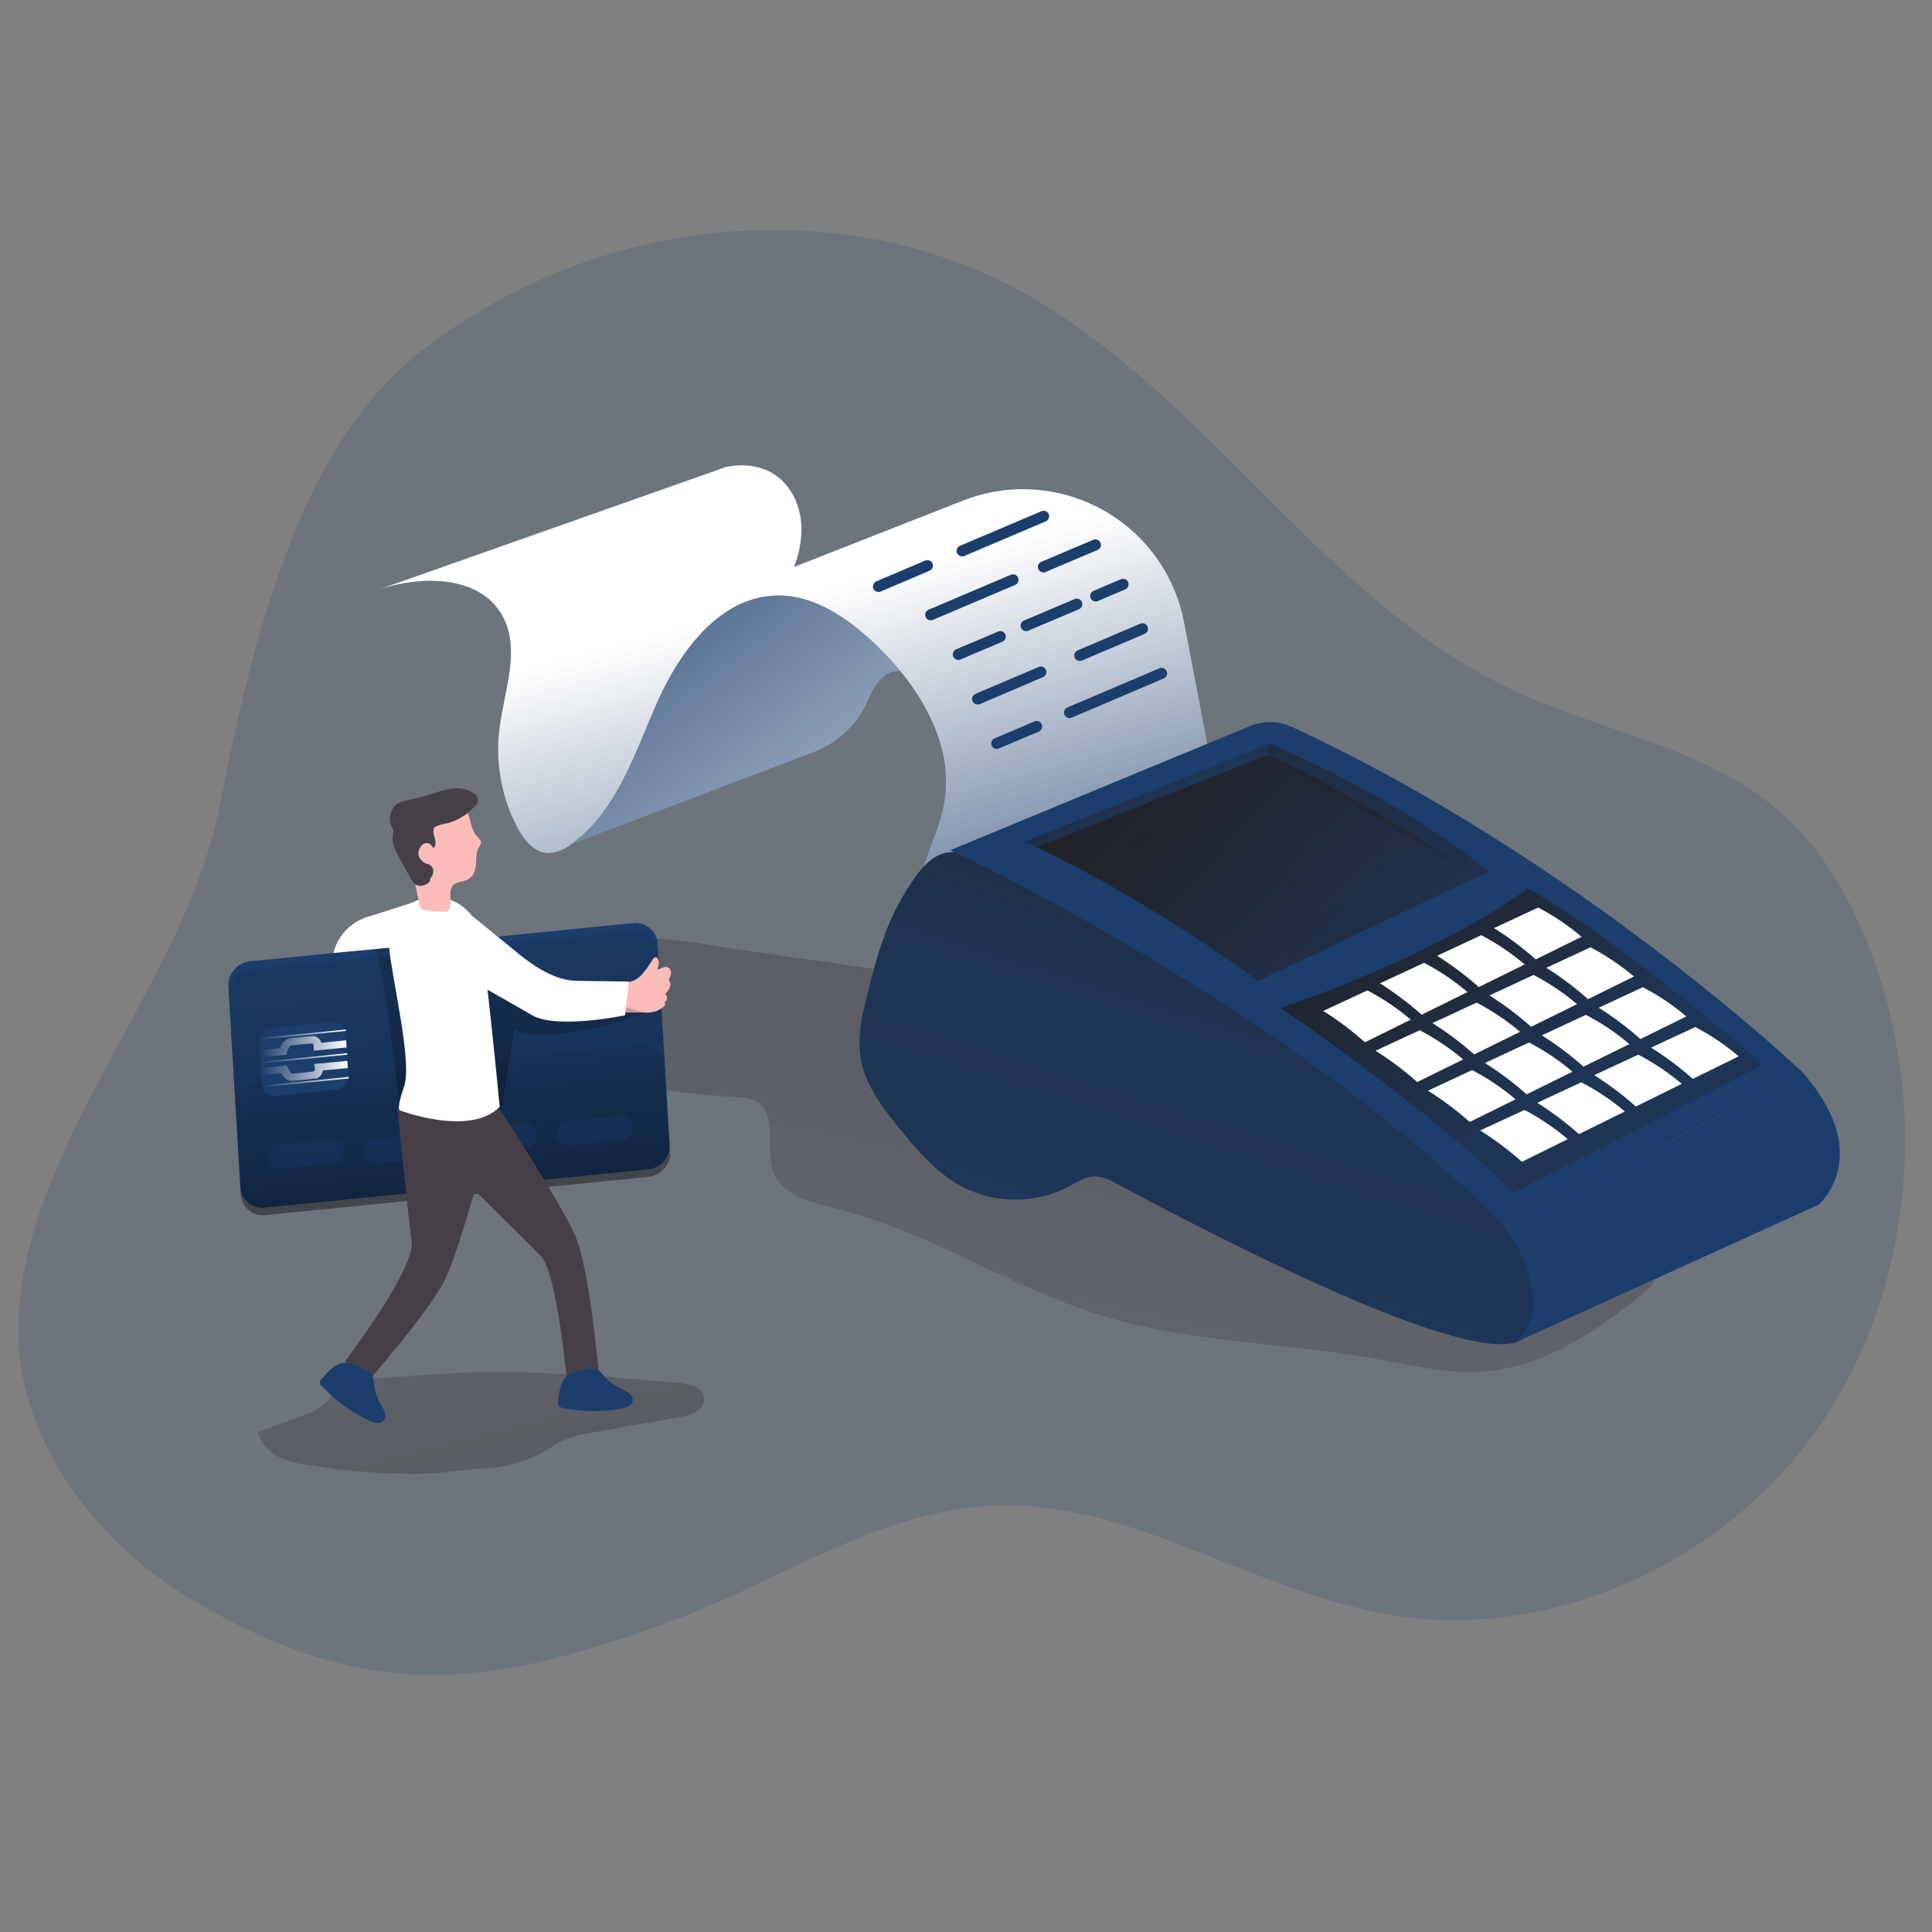 <svg transform="scale(1)" id="_0558_transaction" xmlns="http://www.w3.org/2000/svg" xmlns:xlink="http://www.w3.org/1999/xlink" viewBox="0 0 500 500" class="show_show__wrapper__graphic__5Waiy "><rect x="0" y="0" width="500" height="500" fill="#808080" stroke="none"/><title>React</title><defs><style>.cls-1{fill:url(#linear-gradient-10);}.cls-1,.cls-2,.cls-3{opacity:.58;}.cls-1,.cls-2,.cls-3,.cls-4,.cls-5,.cls-6,.cls-7,.cls-8,.cls-9,.cls-10,.cls-11,.cls-12,.cls-13,.cls-14,.cls-15,.cls-16,.cls-17,.cls-18,.cls-19,.cls-20,.cls-21,.cls-22,.cls-23{stroke-width:0px;}.cls-1,.cls-2,.cls-3,.cls-5,.cls-11{isolation:isolate;}.cls-2{fill:url(#linear-gradient-11);}.cls-3{fill:url(#linear-gradient-12);}.cls-4{fill:url(#linear-gradient);}.cls-5{opacity:.18;}.cls-5,.cls-11,.cls-23{fill:#1c3e6c;}.cls-6{fill:url(#linear-gradient-13);}.cls-7{fill:url(#linear-gradient-17);}.cls-8{fill:url(#linear-gradient-16);}.cls-9{fill:url(#linear-gradient-15);}.cls-10{fill:url(#linear-gradient-14);}.cls-11{opacity:.32;}.cls-12{fill:url(#linear-gradient-4);}.cls-13{fill:url(#linear-gradient-2);}.cls-14{fill:url(#linear-gradient-3);}.cls-15{fill:url(#linear-gradient-8);}.cls-16{fill:url(#linear-gradient-9);}.cls-17{fill:url(#linear-gradient-7);}.cls-18{fill:url(#linear-gradient-5);}.cls-19{fill:url(#linear-gradient-6);}.cls-20{fill:#473f47;}.cls-21{fill:#fff;}.cls-22{fill:#fcbdba;}</style><linearGradient id="linear-gradient" x1="-949.7" y1="3237.39" x2="-1054.81" y2="2769.81" gradientTransform="translate(1268.68 3319.36) scale(1 -1)" gradientUnits="userSpaceOnUse"><stop offset="0" stop-color="#231f20"></stop><stop offset=".13" stop-color="#231f20" stop-opacity=".69"></stop><stop offset=".25" stop-color="#231f20" stop-opacity=".32"></stop><stop offset="1" stop-color="#231f20" stop-opacity="0"></stop></linearGradient><linearGradient id="linear-gradient-2" x1="-1131.9" y1="3199.79" x2="-887.85" y2="2884.85" gradientTransform="translate(1268.68 3319.36) scale(1 -1)" gradientUnits="userSpaceOnUse"><stop offset="0" stop-color="#fff" stop-opacity="0"></stop><stop offset=".54" stop-color="#fff"></stop></linearGradient><linearGradient id="linear-gradient-3" x1="-1031.44" y1="3030.64" x2="-1097.89" y2="3277.11" xlink:href="#linear-gradient-2"></linearGradient><linearGradient id="linear-gradient-4" x1="-741.16" y1="3175.41" x2="-903.07" y2="2664.33" gradientTransform="translate(1100.79 3319.36) scale(1 -1)" xlink:href="#linear-gradient"></linearGradient><linearGradient id="linear-gradient-5" x1="-756.07" y1="3110.49" x2="-525.71" y2="2831.79" gradientTransform="translate(1100.79 3319.36) scale(1 -1)" xlink:href="#linear-gradient"></linearGradient><linearGradient id="linear-gradient-6" x1="-820.37" y1="3159.72" x2="-706.4" y2="3001.85" gradientTransform="translate(1100.79 3319.36) scale(1 -1)" xlink:href="#linear-gradient"></linearGradient><linearGradient id="linear-gradient-7" x1="-725.34" y1="3145.58" x2="-790.59" y2="3021.14" gradientTransform="translate(1100.79 3319.36) scale(1 -1)" xlink:href="#linear-gradient"></linearGradient><linearGradient id="linear-gradient-8" x1="-834.73" y1="3151.23" x2="-489.19" y2="2831.05" gradientTransform="translate(1100.79 3319.36) scale(1 -1)" xlink:href="#linear-gradient"></linearGradient><linearGradient id="linear-gradient-9" x1="-1398.32" y1="2603.86" x2="-1481.56" y2="2835.84" gradientTransform="translate(1286.28 3192.48) rotate(5.61) scale(1 -1)" xlink:href="#linear-gradient"></linearGradient><linearGradient id="linear-gradient-10" x1="5313.57" y1="-1527.14" x2="5457.05" y2="-1568.88" gradientTransform="translate(418.9 5871.3) rotate(-75.28) scale(1.02 1.11) skewX(6.41)" gradientUnits="userSpaceOnUse"><stop offset="0" stop-color="#000"></stop><stop offset=".13" stop-color="#000" stop-opacity=".69"></stop><stop offset="1" stop-color="#000" stop-opacity="0"></stop></linearGradient><linearGradient id="linear-gradient-11" x1="5287.03" y1="-1517.72" x2="5415.89" y2="-1557.9" xlink:href="#linear-gradient-10"></linearGradient><linearGradient id="linear-gradient-12" x1="-1129.05" y1="2936.57" x2="-1141.54" y2="3143.97" gradientTransform="translate(1268.68 3319.36) scale(1 -1)" xlink:href="#linear-gradient-10"></linearGradient><linearGradient id="linear-gradient-13" x1="67.53" y1="277.14" x2="90" y2="277.14" gradientUnits="userSpaceOnUse"><stop offset="0" stop-color="#fff" stop-opacity="0"></stop><stop offset="1" stop-color="#fff"></stop></linearGradient><linearGradient id="linear-gradient-14" x1="67.33" y1="270.89" x2="89.69" y2="270.89" xlink:href="#linear-gradient-13"></linearGradient><linearGradient id="linear-gradient-15" x1="67.45" y1="273.88" x2="89.88" y2="273.88" xlink:href="#linear-gradient-13"></linearGradient><linearGradient id="linear-gradient-16" x1="67.82" y1="280.02" x2="90.25" y2="280.02" xlink:href="#linear-gradient-13"></linearGradient><linearGradient id="linear-gradient-17" x1="67.08" y1="267.74" x2="89.5" y2="267.74" xlink:href="#linear-gradient-13"></linearGradient></defs><g id="background"><path class="cls-5" d="M5.16,351.72c.49,4.05,1.36,8.05,2.59,11.95,6.65,21.15,23.37,39.52,42.91,50.93,22.68,13.24,41.77,18.87,61.35,18.87,9.97-.1,19.9-1.38,29.57-3.82,1.29-.3,2.59-.63,3.88-.97,3.26-.86,6.59-1.82,9.99-2.87l4.13-1.29,2.1-.7c2.81-.95,5.66-1.94,8.58-3l4.43-1.63c14.32-5.35,28.1-12.8,42.18-18.9,12.95-5.62,26.21-10.08,40.3-10.65,35.48-1.44,67.11,22.14,102.11,28.18,42.03,7.25,86.73-13.27,111.24-48.21,1.22-1.73,2.38-3.49,3.48-5.28.34-.53.66-1.07.98-1.61.87-1.44,1.7-2.87,2.49-4.34.36-.66.71-1.29,1.06-2.01s.75-1.46,1.11-2.2l.09-.18c.38-.74.72-1.48,1.07-2.23h0c3.24-6.97,5.84-14.23,7.77-21.67,7.08-27.35,5.68-56.2-4.01-82.73-.86-2.37-1.81-4.72-2.83-7.03-5-11.47-11.82-22.2-21.23-30.37-19-16.52-45.55-20.48-68.39-31.07-11.01-5.24-21.36-11.75-30.84-19.42-33.27-26.37-59.55-63.43-97.02-84.05-16.05-8.71-33.75-13.96-51.96-15.4-30.56-2.52-61.15,4.54-87.51,20.19-17.07,10.14-33.07,21.98-46.91,53.64-7.65,17.5-14.63,41.05-20.79,73.79-.72,3.79-1.64,7.54-2.76,11.24-8.19,27.31-26.24,53.27-38.19,80.05-6.07,13.62-10.55,27.46-11.35,41.79-.2,3.67-.07,7.35.39,11Z"></path></g><g id="edc"><path class="cls-4" d="M186.71,245.02c-4.75-.77-9.51-1.54-14.3-1.89-21.12-1.42-41.97,5.42-58.15,19.08-.8.53-1.36,1.35-1.56,2.29-.11,1.54,1.6,2.53,3.05,3.09,23.99,9.31,49.28,14.84,74.97,16.39,1.71-.02,3.4.33,4.96,1.03,5.86,3.23,2.05,12.5,4.59,18.71,2.37,5.72,9.56,7.47,15.65,8.94,24.32,5.94,45.67,20.65,69.65,27.94,22.73,6.92,46.93,6.91,70.33,11.06,9.45,1.67,18.97,4.05,28.54,3.26,15.73-1.29,29.45-10.83,41.62-20.88.97-.65,1.7-1.58,2.1-2.67.47-1.97-1.24-3.73-2.86-5.01-17.16-13.79-37.19-23.64-56.93-33.4-8.47-4.18-17.04-8.4-26.26-10.47-8.95-2.02-18.31-1.96-27.18-4.29-9.15-2.4-17.44-7.22-26.06-11.1-32.01-14.35-67.93-16.52-102.16-22.07Z"></path><path class="cls-23" d="M141.7,220.86l69.03-26.26c6.44-2.52,11.58-7.56,14.2-13.96,1.62-3.8,4.16-7.22,8.05-6.89,8.48.7-6.02-32.73-6.02-32.73l-44.34,14.5-40.92,65.34Z"></path><path class="cls-13" d="M141.7,220.86l69.03-26.26c6.44-2.52,11.58-7.56,14.2-13.96,1.62-3.8,4.16-7.22,8.05-6.89,8.48.7-6.02-32.73-6.02-32.73l-44.34,14.5-40.92,65.34Z"></path><path class="cls-23" d="M237.52,232.03c.46-8.34,5.29-15.82,6.79-24.03,2.86-15.58-6.69-30.9-18.25-41.72-6.97-6.54-15.58-12.39-25.13-12.16-14.53.34-24.86,14.19-30.77,27.48-5.91,13.29-10.46,28.32-22.24,36.83-1.74,1.48-3.94,2.32-6.22,2.37-3.56-.2-6.12-3.45-7.8-6.59-4.06-7.75-5.7-16.54-4.71-25.23,1.19-10.01,5.72-20.88.79-29.69-6.01-10.67-21.58-10.47-33.11-6.32l91.03-32.13s10.17-2.72,16.12,5.36c6.71,9.13,1.43,20.53,1.43,20.53l43.7-17.16c21.81-8.62,46.48,2.07,55.11,23.89.91,2.3,1.61,4.67,2.11,7.1,0,.39.16.77.23,1.17l7.47,39.35v8.58l-76.54,22.39Z"></path><path class="cls-14" d="M237.52,232.03c.46-8.34,5.29-15.82,6.79-24.03,2.86-15.58-6.69-30.9-18.25-41.72-6.97-6.54-15.58-12.39-25.13-12.16-14.53.34-24.86,14.19-30.77,27.48-5.91,13.29-10.46,28.32-22.24,36.83-1.74,1.48-3.94,2.32-6.22,2.37-3.56-.2-6.12-3.45-7.8-6.59-4.06-7.75-5.7-16.54-4.71-25.23,1.19-10.01,5.72-20.88.79-29.69-6.01-10.67-21.58-10.47-33.11-6.32l91.03-32.13s10.17-2.72,16.12,5.36c6.71,9.13,1.43,20.53,1.43,20.53l43.7-17.16c21.81-8.62,46.48,2.07,55.11,23.89.91,2.3,1.61,4.67,2.11,7.1,0,.39.16.77.23,1.17l7.47,39.35v8.58l-76.54,22.39Z"></path><path class="cls-23" d="M223.75,260.41c-1.15,4.19-1.53,8.55-1.12,12.87,1.02,7.15,5.61,13.19,10.16,18.78,4.55,5.59,9.56,11.44,16.03,14.96,8.73,4.59,19.15,4.59,27.88,0,2.1-1.13,4.19-2.56,6.58-2.6,1.98.14,3.9.77,5.58,1.85,26.82,14.3,100.43,52.8,106.76,38.42,4.96-11.24-1.93-20.34-5.99-27.18-.69-1.16-1.43-2.33-2.19-3.5-22.39-33.9-80.87-72.79-133.94-91.39-4.29-1.53-6.64-3.16-10.74-1.2-3.75,1.79-6.97,6.99-9.01,10.41-4.81,7.97-7.24,17.16-9.41,26.18-.26.76-.39,1.59-.59,2.4Z"></path><path class="cls-12" d="M223.75,260.41c-1.15,4.19-1.53,8.55-1.12,12.87,1.02,7.15,5.61,13.19,10.16,18.78,4.55,5.59,9.56,11.44,16.03,14.96,8.73,4.59,19.15,4.59,27.88,0,2.1-1.13,4.19-2.56,6.58-2.6,1.98.14,3.9.77,5.58,1.85,26.82,14.3,100.43,52.8,106.76,38.42,4.96-11.24-1.93-20.34-5.99-27.18-.69-1.16-1.43-2.33-2.19-3.5-22.39-33.9-80.87-72.79-133.94-91.39-4.29-1.53-6.64-3.16-10.74-1.2-3.75,1.79-6.97,6.99-9.01,10.41-4.81,7.97-7.24,17.16-9.41,26.18-.26.76-.39,1.59-.59,2.4Z"></path><path class="cls-23" d="M245.92,220.04h0c.67.31,87.01,40.28,143.7,97.42l.79-.4,76.14-39.52s-57.95-55.08-132.33-89.47c-3.41-1.52-7.29-1.58-10.74-.16l-76.08,31.51-1.47.62Z"></path><path class="cls-18" d="M395.24,230.04c10.54,4.82,40.64,27.46,60.95,45.57l-64.51,33.06c-13.77-14.3-45.27-37.79-60.22-47.73,27.18-9.6,49.38-20.43,63.78-30.9Z"></path><path class="cls-21" d="M398.07,234.87c4.02,2.1,7.79,4.63,11.24,7.57l-11.87,5.85c-3.37-2.99-6.97-5.7-10.79-8.1l11.41-5.32Z"></path><path class="cls-21" d="M383.34,242.03c4.02,2.09,7.79,4.63,11.24,7.57l-11.87,5.85c-3.37-2.99-6.97-5.7-10.79-8.1l11.41-5.32Z"></path><path class="cls-21" d="M368.55,249.18c4.02,2.09,7.79,4.63,11.24,7.57l-11.87,5.85c-3.37-2.99-6.98-5.7-10.79-8.11l11.41-5.31Z"></path><path class="cls-21" d="M353.87,256.33c4.02,2.09,7.79,4.62,11.24,7.55l-11.87,5.86c-3.37-2.99-6.97-5.71-10.79-8.11l11.41-5.31Z"></path><path class="cls-21" d="M411.63,245.17c4.01,2.1,7.78,4.63,11.24,7.55l-11.89,5.86c-3.36-3-6.97-5.71-10.79-8.11l11.43-5.31Z"></path><path class="cls-21" d="M396.9,252.32c4.01,2.1,7.78,4.63,11.24,7.55l-11.89,5.86c-3.36-3-6.97-5.71-10.79-8.11l11.43-5.31Z"></path><path class="cls-21" d="M382.16,259.48c4.01,2.1,7.78,4.63,11.24,7.55l-11.89,5.85c-3.37-2.99-6.98-5.7-10.79-8.1l11.43-5.31Z"></path><path class="cls-21" d="M367.43,266.63c4.01,2.1,7.78,4.63,11.24,7.55l-11.89,5.85c-3.37-2.99-6.98-5.7-10.79-8.1l11.43-5.31Z"></path><path class="cls-21" d="M425.17,255.5c4.02,2.08,7.79,4.62,11.24,7.55l-11.87,5.85c-3.37-2.99-6.98-5.7-10.79-8.1l11.41-5.31Z"></path><path class="cls-21" d="M410.44,262.65c4.02,2.08,7.79,4.62,11.24,7.55l-11.87,5.85c-3.37-2.99-6.97-5.7-10.79-8.1l11.41-5.31Z"></path><path class="cls-21" d="M395.72,269.79c4.02,2.1,7.79,4.63,11.24,7.57l-11.87,5.85c-3.37-2.99-6.97-5.7-10.79-8.1l11.41-5.32Z"></path><path class="cls-21" d="M380.98,276.94c4.02,2.09,7.79,4.63,11.24,7.57l-11.87,5.85c-3.37-2.99-6.97-5.7-10.79-8.1l11.41-5.32Z"></path><path class="cls-21" d="M438.73,265.8c4.02,2.1,7.79,4.63,11.24,7.57l-11.87,5.85c-3.37-2.99-6.98-5.7-10.8-8.1l11.43-5.32Z"></path><path class="cls-21" d="M424,272.95c4.01,2.1,7.78,4.63,11.24,7.55l-11.87,5.86c-3.37-3-6.98-5.71-10.8-8.11l11.43-5.31Z"></path><path class="cls-21" d="M409.27,280.1c4.01,2.1,7.78,4.63,11.24,7.55l-11.87,5.86c-3.37-2.99-6.98-5.71-10.8-8.11l11.43-5.31Z"></path><path class="cls-21" d="M394.54,287.26c4,2.1,7.76,4.63,11.2,7.55l-11.87,5.86c-3.37-2.99-6.98-5.71-10.8-8.11l11.47-5.31Z"></path><path class="cls-19" d="M265.1,217.84l3.19,1.43c19.07,8.91,40.94,22.59,57.33,34.54l56.83-26.96,2.86-1.34c-15.92-12.49-37.98-24.8-56.61-33.13l-63.6,25.46Z"></path><path class="cls-17" d="M328.68,192.41l-.7,3.02,54.47,31.47,2.86-1.34c-17.16-14.19-36.26-24.02-56.63-33.14Z"></path><path class="cls-15" d="M268.29,219.3c19.07,8.91,40.94,22.59,57.33,34.54l56.83-26.96c-17.16-11.69-38.33-24.4-54.47-31.47l-59.69,23.89Z"></path><path class="cls-23" d="M391.3,347.83l79.34-36.05s14.79-12.5-4.09-34.24l-76.93,39.92s14.96,21.71,1.67,30.37Z"></path><path class="cls-23" d="M276.8,185.84c-.79,0-1.44-.63-1.44-1.42,0-.58.34-1.1.87-1.33l23.89-10.16c.74-.28,1.56.09,1.84.83.26.7-.05,1.48-.73,1.8l-23.87,10.16c-.18.07-.37.11-.56.11Z"></path><path class="cls-23" d="M257.99,193.84c-.79,0-1.44-.63-1.44-1.42,0-.58.34-1.1.87-1.33l10.31-4.39c.73-.31,1.57.03,1.87.76.31.73-.03,1.57-.76,1.87l-10.3,4.35c-.17.09-.36.14-.56.16Z"></path><path class="cls-23" d="M279.45,171.06c-.79,0-1.43-.64-1.43-1.43,0-.57.34-1.09.87-1.31l16.23-6.91c.73-.31,1.57.02,1.88.75.31.73-.02,1.57-.75,1.88h0l-16.25,6.91c-.18.07-.37.11-.56.11Z"></path><path class="cls-23" d="M253,182.31c-.79,0-1.43-.64-1.43-1.43,0-.57.34-1.09.87-1.31l16.42-6.98c.74-.28,1.56.09,1.84.83.26.7-.05,1.48-.73,1.8l-16.42,7.02c-.18.06-.37.09-.56.07Z"></path><path class="cls-23" d="M283.55,155.67c-.79,0-1.43-.64-1.43-1.43,0-.57.34-1.09.87-1.31l7.15-3.05c.74-.28,1.56.09,1.84.83.26.7-.05,1.48-.73,1.8l-7.15,3.05c-.18.07-.37.11-.56.11Z"></path><path class="cls-23" d="M265.56,163.34c-.79,0-1.43-.64-1.43-1.43,0-.57.34-1.09.87-1.31l13.17-5.59c.74-.28,1.56.09,1.84.83.26.7-.05,1.48-.73,1.8l-13.17,5.59c-.18.08-.37.12-.56.11Z"></path><path class="cls-23" d="M248.02,170.79c-.57,0-1.09-.34-1.32-.86-.32-.72.01-1.57.74-1.88,0,0,0,0,0,0l10.93-4.63c.74-.28,1.56.09,1.84.83.26.7-.05,1.48-.73,1.8l-10.91,4.63c-.18.08-.37.12-.56.11Z"></path><path class="cls-23" d="M270.03,148.14c-.79,0-1.43-.64-1.43-1.43,0-.57.34-1.09.87-1.31l13.52-5.72c.74-.28,1.56.09,1.84.83.26.7-.05,1.48-.73,1.8l-13.52,5.72c-.18.08-.37.12-.56.11Z"></path><path class="cls-23" d="M240.87,160.54c-.57,0-1.09-.34-1.32-.86-.32-.72.01-1.57.74-1.88,0,0,0,0,0,0l21.36-9.07c.74-.28,1.56.09,1.84.83.26.7-.05,1.48-.73,1.8l-21.34,9.07c-.18.08-.37.12-.56.11Z"></path><path class="cls-23" d="M249.01,143.99c-.57,0-1.09-.34-1.32-.86-.31-.72.02-1.57.74-1.88,0,0,.01,0,.02,0l21.03-8.93c.71-.34,1.57-.03,1.9.69.34.71.03,1.57-.69,1.9-.03.02-.07.03-.1.04l-21.01,8.93c-.18.08-.38.12-.57.11Z"></path><path class="cls-23" d="M227.35,153.21c-.79,0-1.44-.63-1.44-1.42,0-.58.34-1.1.87-1.33l12.67-5.39c.73-.31,1.57.02,1.88.75.31.73-.02,1.57-.75,1.88l-12.67,5.39c-.18.07-.37.11-.56.11Z"></path></g><g id="character"><path class="cls-16" d="M175.44,357.83c2.93.23,6.75,1.33,6.79,4.29.04,2.96-3.45,4.11-6.22,4.61l-22.27,3.93c-2.6.35-5.14,1.01-7.58,1.96-2.29,1.02-4.29,2.52-6.52,3.7-4.5,2.28-9.45,3.55-14.49,3.7-4.68.24-9.38,1.12-14.13,1.34-10.54.28-21.08-.48-31.47-2.27-2.97-.24-5.85-1.12-8.44-2.59-2.11-1.35-3.67-3.42-4.38-5.82l11.63-4.36c2.4-.69,4.6-1.95,6.39-3.69.67-.76,1.19-1.66,1.86-2.42,2.53-2.86,6.72-3.26,10.5-3.5,13.05-.84,25.75-2.09,38.79-1.57,13.05.51,26.33,1.6,39.54,2.69Z"></path><path class="cls-23" d="M62.23,307.55l-3.15-52.58c.04-3.33,2.66-6.05,5.98-6.22l98.45-9.83c3.11-.54,6.07,1.55,6.61,4.67.02.09.03.19.04.28l3.16,52.6c-.04,3.32-2.66,6.04-5.98,6.21l-98.47,9.83c-3.11.54-6.07-1.55-6.61-4.67-.02-.09-.03-.19-.04-.28Z"></path><path class="cls-1" d="M170.28,245.79l3.16,52.6c.04.37.04.74,0,1.12-.63,2.82-3.04,4.89-5.92,5.09l-98.5,9.83c-3.11.56-6.08-1.51-6.64-4.62-.02-.08-.03-.17-.04-.25h0l-1.43-24.09-1.7-28.49c.04-3.32,2.65-6.04,5.96-6.22l98.45-9.86c3.49-.39,6.47,1.82,6.65,4.91Z"></path><path class="cls-22" d="M168.59,248.79c.16-.23.33-.47.51-.7s.34-.41.6-.39c.1.02.2.07.29.13.39.37.58.9.53,1.43,0,.56-.23,1.09-.31,1.64l1.32-.47c.29-.14.61-.2.93-.2.71.11,1.22.72,1.22,1.43-.02.69-.25,1.36-.67,1.9.51.51.66,1.29.36,1.95-.28.65-.7,1.23-1.23,1.7.56.48.62,1.32.14,1.88-.01.01-.02.03-.04.04-.08.07-.15.15-.2.24,0,.16,0,.31.09.46s-.27.64-.56.86c-.44.35-.92.64-1.43.89-1.05.39-2.16.55-3.28.47h-5.64c-.57.1-1.15-.1-1.54-.51-.15-.27-.21-.58-.19-.89.05-.97.29-1.92.72-2.79.24-.9.58-1.76,1.03-2.57.24-.35.54-.66.87-.92.46-.19.94-.33,1.43-.41,1.3-.48,2.42-1.37,3.19-2.53.73-.77,1.26-1.73,1.87-2.63Z"></path><path class="cls-2" d="M171.92,275.41l1.43,24.09c-.63,2.82-3.04,4.89-5.92,5.09l-98.41,9.83c-3.11.56-6.08-1.51-6.64-4.62-.02-.08-.03-.17-.04-.25h0l-1.43-24.09c.63-2.82,3.04-4.89,5.92-5.09l98.47-9.83c3.12-.53,6.07,1.57,6.6,4.68.01.09.03.18.04.27v-.07Z"></path><path class="cls-3" d="M166.86,262.12s-23.87,9.14-33.74,4.29l-4.06,24.95-25.56-4.01s-4.29-39.45-6.62-41.78l15.46-1.54,33.93,11.71,20.6,6.38Z"></path><path class="cls-23" d="M67.76,280.85l-.67-11.36c.01-1.84,1.47-3.35,3.3-3.43l15.46-1.54c1.72-.3,3.36.86,3.65,2.58,0,.06.02.11.02.17l.69,11.31c-.03,1.84-1.48,3.35-3.32,3.45l-15.45,1.53c-1.73.3-3.37-.86-3.67-2.59,0-.04-.01-.08-.02-.12Z"></path><path class="cls-6" d="M89.9,274.55l.1,1.85-6.45.64c-.12.81-.6,1.53-1.3,1.95l-.21.11h-.23c-.53,0-5.15.64-6.42.63-1.15-.16-2.13-.9-2.6-1.96l-5.14.5-.11-1.85,6.68-.67.29.66c.29.73.82,1.43,1.07,1.43.77,0,3.73-.31,5.72-.57.18-.27.24-.6.16-.92l-.16-1,8.61-.8Z"></path><path class="cls-10" d="M89.69,271.09l-.11-1.86-6.44.64c-.22-.77-.78-1.38-1.53-1.66l-.21-.07h-.24c-.53,0-5.21.4-6.41.64-1.12.4-1.98,1.33-2.29,2.49l-5.12.51.1,1.85,6.69-.66.17-.7c.13-.63.44-1.21.9-1.66.74-.17,3.72-.41,5.72-.57.21.24.31.56.27.87v1.03l8.5-.86Z"></path><polygon class="cls-9" points="67.48 275.2 67.45 274.8 89.85 272.56 89.88 272.95 67.48 275.2"></polygon><polygon class="cls-8" points="67.83 281.33 67.82 280.95 90.22 278.7 90.25 279.1 67.83 281.33"></polygon><polygon class="cls-7" points="67.1 269.06 67.08 268.66 89.48 266.43 89.5 266.81 67.1 269.06"></polygon><path class="cls-11" d="M72.58,296.04l13.13-1.26c1.62-.26,3.15.84,3.41,2.46,0,.04.01.09.02.13v.6c-.04,1.72-1.4,3.12-3.12,3.2l-13.12,1.26c-1.62.26-3.15-.83-3.42-2.46,0-.04-.01-.08-.02-.12v-.6c.03-1.72,1.38-3.13,3.1-3.22Z"></path><path class="cls-11" d="M97.31,294.66l13.16-1.22c1.61-.27,3.14.82,3.41,2.43,0,.06.02.11.02.17v.6c-.04,1.73-1.41,3.13-3.13,3.2l-13.16,1.22c-1.62.26-3.15-.84-3.41-2.46,0-.05-.01-.1-.02-.14v-.6c.03-1.73,1.4-3.14,3.13-3.2Z"></path><path class="cls-11" d="M122.33,292.02l13.13-1.26c1.62-.26,3.15.83,3.42,2.46,0,.04.01.08.02.12v.6c-.03,1.72-1.38,3.13-3.1,3.22l-13.13,1.26c-1.62.26-3.15-.84-3.41-2.46,0-.04-.01-.09-.02-.13v-.6c.03-1.72,1.39-3.12,3.1-3.2Z"></path><path class="cls-11" d="M147.21,290.02l13.13-1.26c1.61-.27,3.14.82,3.41,2.43,0,.05.02.1.02.15v.6c-.03,1.72-1.4,3.13-3.12,3.2l-13.12,1.27c-1.62.26-3.15-.84-3.41-2.46,0-.04-.01-.09-.02-.13v-.6c.03-1.72,1.39-3.12,3.1-3.2Z"></path><path class="cls-20" d="M127.09,283.62s18.12,27.54,21.86,36.37c3.73,8.84,6.05,35.76,6.05,35.76l-8.35.8s-2.59-27.11-6.57-31.33-25.98-25.7-25.98-25.7l12.99-15.91Z"></path><path class="cls-20" d="M128.64,286.35s-9.35,37.79-14.19,46.19c-4.83,8.4-18.07,23.66-18.07,23.66l-7.15-3.82s18.32-24.04,17.31-31.11c-1.02-7.07-3.62-33.96-3.62-33.96,0,0,12.93-6.94,25.72-.96Z"></path><path class="cls-21" d="M107.91,233s-8.17,3.76-7.15,12.79,5.92,29.34,3.82,35.36c-2.1,6.02-1.12,6.21-1.12,6.21,0,0,18.25,6.95,25.86-.94,0,0-3.86-40.62-5.36-45.77-1.98-6.38-8.75-9.94-15.12-7.97-.31.1-.62.21-.93.33Z"></path><path class="cls-21" d="M109.64,232.64l-13.73,4.43c-4.62,1.12-8.28,4.66-9.54,9.24l-.09.31,15.36-1.43,8-12.56Z"></path><path class="cls-22" d="M123.52,216.57c.41.43.96.87.96,1.43-.07.45-.26.88-.54,1.23-1.29,2.2-.11,5.32-1.67,7.34-.57.7-1.35,1.21-2.23,1.43-.88.13-1.74.4-2.53.82-.59.58-.93,1.37-.94,2.2-.09,1,.09,2,0,3,.05.68-.27,1.34-.83,1.73-.28.12-.57.17-.87.17-1.73.07-3.46-.06-5.16-.4-.24-.04-.47-.13-.67-.27-.21-.22-.34-.51-.37-.82-.73-3.3-1.43-6.62-2.22-9.93-.44-1.19-.97-2.34-1.6-3.45-.59-1.66-.79-3.43-.59-5.18.19-1.31.63-2.57,1.32-3.7.55-1.08,1.35-2,2.35-2.69.73-.43,1.52-.76,2.35-.97,2.86-.87,7.28-2.05,9.74.39,2.06,2.05,1.4,5.56,3.53,7.67Z"></path><path class="cls-20" d="M111.69,224.26c-.19-.27-.46-.48-.77-.59-.21-.07-.46-.1-.67-.17-.45-.19-.85-.48-1.16-.86-.21-.21-.4-.45-.56-.72-.38-.81-.32-1.76.17-2.5.25-.48.64-.88,1.13-1.12.5-.23,1.09-.16,1.53.17.34.29.5.73.87.97.39-.44.55-1.03.46-1.6,0-.57-.27-1.12-.37-1.67-.15-.56-.18-1.15-.07-1.72.13-.39.57-.57.94-.73.89-.32,1.81-.55,2.75-.7,2.65-.76,5.03-2.25,6.88-4.29.49-.42.82-.99.93-1.63-.06-.74-.47-1.41-1.1-1.8-1.9-1.2-4.19-1.6-6.38-1.1-2.16.5-4.29,1.11-6.38,1.83-2.03.57-4.12.92-6.12,1.56-.43.13-.83.31-1.2.56-.47.38-.84.87-1.07,1.43-.74,1.47-.74,3.21,0,4.68.15.21.26.45.31.7.02.26-.02.51-.1.76-.5,2.17.62,4.38,1.67,6.35l2.86,5.18c.28.62.7,1.18,1.22,1.63.7.42,1.56.49,2.32.2.62-.21,1.62-.73,1.53-1.43,0-.21.09-.4.24-.54.42-.53.63-1.2.59-1.87-.05-.36-.2-.7-.44-.97Z"></path><path class="cls-23" d="M83.35,356.74c-.56.38-.7,1.13-.33,1.69.09.13.2.24.33.33,3.44,3.71,7.56,6.73,12.14,8.87,1.27.59,3,1.02,3.86-.09s0-2.77-.77-4.03c-1-1.68-1.62-3.55-1.82-5.49,0-.67-.14-1.34-.4-1.96-.89-1.66-5.31-3.38-7.15-3.36-2.37.01-4.36,2.39-5.86,4.05Z"></path><path class="cls-23" d="M144.45,362.72c-.09.41-.02.85.21,1.2.26.25.59.4.94.44,4.95,1.05,10.05,1.13,15.03.23,1.43-.24,3.05-.9,3.12-2.3s-1.64-2.23-2.98-2.86c-1.78-.82-3.36-2.01-4.63-3.49-.38-.57-.86-1.05-1.43-1.43-1.69-.83-6.29.3-7.78,1.43-1.99,1.44-2.25,4.53-2.49,6.78Z"></path><path class="cls-21" d="M122.03,236.91l12.63,10.28c3.96,3.22,9.47,6.65,14.58,6.65l13.49.19-.97,8.73s-17.67,3.68-23.99,0l-18.6-10.61s-6.42-13.52,2.86-15.23Z"></path></g></svg>
